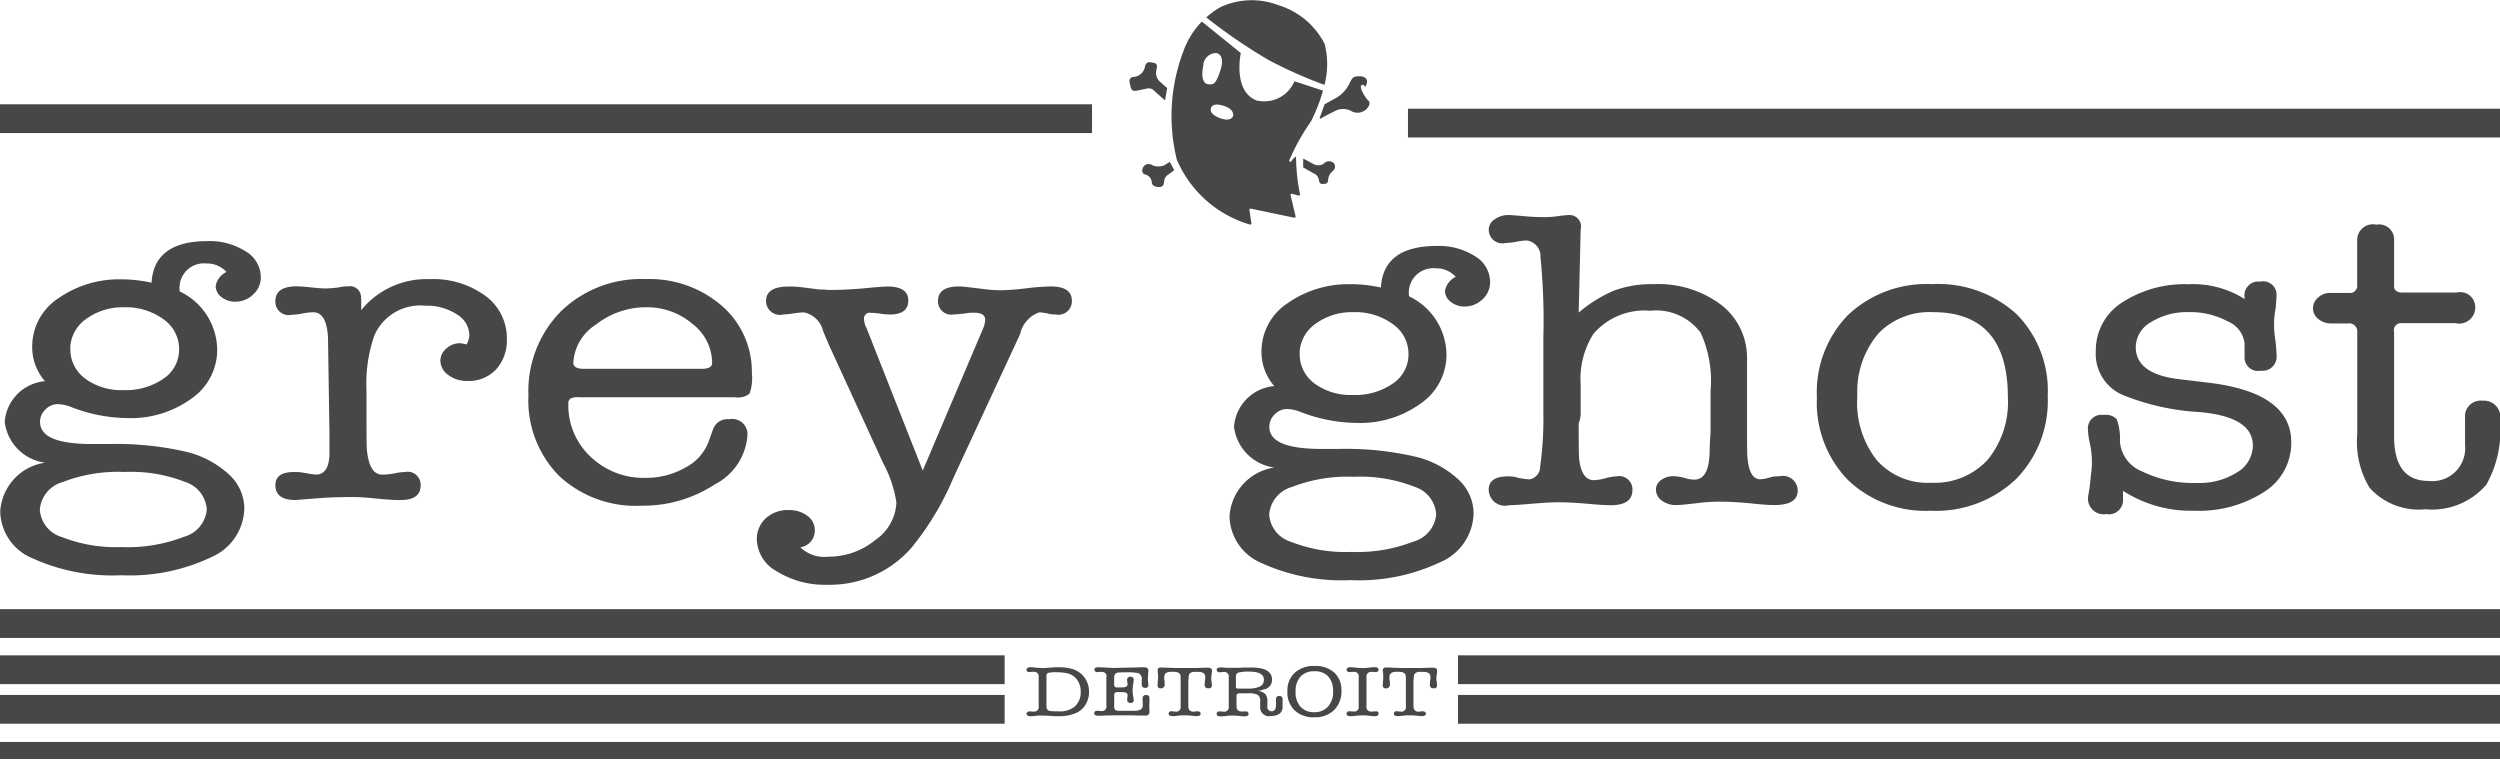 <svg id="Layer_1" data-name="Layer 1" xmlns="http://www.w3.org/2000/svg" xmlns:xlink="http://www.w3.org/1999/xlink" viewBox="0 0 86.869 26.784"><defs><style>.cls-1,.cls-4{fill:none;}.cls-2{fill:#484748;}.cls-3{clip-path:url(#clip-path);}.cls-4{stroke:#484748;stroke-miterlimit:10;}</style><clipPath id="clip-path" transform="translate(7008.462 -1454.433)"><rect class="cls-1" x="-7008.462" y="1454.433" width="86.869" height="26.374"/></clipPath></defs><title>GreyGhostLanding1</title><path class="cls-2" d="M-7004.154,1465.111a2.129,2.129,0,0,0-1.282.383,1.3,1.3,0,0,0-.582.959v0.088a1.26,1.26,0,0,0,.514,1.047,2.11,2.11,0,0,0,1.333.4,2.29,2.29,0,0,0,1.394-.4,1.215,1.215,0,0,0,.539-1.017,1.264,1.264,0,0,0-.548-1.047,2.208,2.208,0,0,0-1.368-.413h0Zm0.018,5.721a5.351,5.351,0,0,0-2.156.354,1.084,1.084,0,0,0-.786.958,1.067,1.067,0,0,0,.769.951,5.116,5.116,0,0,0,2.069.347,5.418,5.418,0,0,0,2.163-.354,1.083,1.083,0,0,0,.8-0.943,1.073,1.073,0,0,0-.753-0.966,5.147,5.147,0,0,0-2.1-.346h0Zm-0.069-6.694a5.006,5.006,0,0,1,1.009.118q0.086-1.446,1.95-1.445a2.324,2.324,0,0,1,1.317.354,1.051,1.051,0,0,1,.53.9,0.8,0.8,0,0,1-.265.6,0.88,0.88,0,0,1-.625.251,0.749,0.749,0,0,1-.479-0.162,0.48,0.48,0,0,1-.2-0.384,0.67,0.67,0,0,1,.376-0.487,0.917,0.917,0,0,0-.7-0.295,0.848,0.848,0,0,0-.923.973,2.269,2.269,0,0,1,1.3,2.02,2.055,2.055,0,0,1-.892,1.7,3.573,3.573,0,0,1-2.229.679,5.511,5.511,0,0,1-1.955-.384,1.352,1.352,0,0,0-.462-0.1,0.6,0.6,0,0,0-.428.184,0.586,0.586,0,0,0-.189.435q0,0.767,1.8.767h0.618a10.766,10.766,0,0,1,2.64.265,3.328,3.328,0,0,1,1.491.779,1.618,1.618,0,0,1,.549,1.19,1.892,1.892,0,0,1-1.155,1.7,6.582,6.582,0,0,1-3.12.625,6.7,6.7,0,0,1-3.087-.589,1.8,1.8,0,0,1-1.12-1.622,1.822,1.822,0,0,1,1.556-1.7,1.629,1.629,0,0,1-1.4-1.415,1.531,1.531,0,0,1,1.4-1.416,1.793,1.793,0,0,1-.445-1.209,2,2,0,0,1,.9-1.666,3.682,3.682,0,0,1,2.248-.663h0Z" transform="translate(7008.462 -1454.433)"/><path class="cls-2" d="M-6995.911,1464.809v0.4a2.927,2.927,0,0,1,2.377-1.076,3.059,3.059,0,0,1,1.94.582,1.816,1.816,0,0,1,.744,1.5,1.489,1.489,0,0,1-.376,1.055,1.292,1.292,0,0,1-.992.4,1.072,1.072,0,0,1-.667-0.206,0.613,0.613,0,0,1-.274-0.5,0.553,0.553,0,0,1,.207-0.421,0.692,0.692,0,0,1,.478-0.184,1.2,1.2,0,0,1,.221.044,0.651,0.651,0,0,0,.1-0.325,0.857,0.857,0,0,0-.436-0.722,1.894,1.894,0,0,0-1.086-.3,1.742,1.742,0,0,0-1.779,1.033,5.092,5.092,0,0,0-.273,1.917v0.973q0,0.988.016,1.105,0.086,0.841.53,0.841a2.273,2.273,0,0,0,.462-0.051,1.632,1.632,0,0,1,.325-0.039,0.452,0.452,0,0,1,.548.465q0,0.508-.7.508h-0.067c-0.171,0-.429-0.017-0.776-0.052s-0.605-.052-0.776-0.052c-0.455,0-.813.011-1.073,0.029l-0.955.074c-0.466,0-.7-0.172-0.7-0.516q0-.457.655-0.457a1.706,1.706,0,0,1,.259.015l0.259,0.044a1.659,1.659,0,0,0,.24.03c0.288,0,.444-0.226.466-0.679V1469.5l-0.051-3.347q-0.05-.869-0.512-0.87a2.236,2.236,0,0,0-.377.044,2.205,2.205,0,0,1-.375.044,0.462,0.462,0,0,1-.564-0.472q0-.516.735-0.516c0.114,0,.285.013,0.513,0.036a5.066,5.066,0,0,0,.512.037,4.148,4.148,0,0,0,.445-0.037,1.275,1.275,0,0,1,.324-0.036,0.383,0.383,0,0,1,.445.42h0Z" transform="translate(7008.462 -1454.433)"/><path class="cls-2" d="M-6988.541,1467.042q0,0.206.378,0.207h4.087q0.359,0,.359-0.207a1.725,1.725,0,0,0-.685-1.356,2.421,2.421,0,0,0-1.607-.576,2.811,2.811,0,0,0-1.744.6,1.684,1.684,0,0,0-.788,1.334h0Zm6.208,0.384a1.6,1.6,0,0,1-.085.685,0.628,0.628,0,0,1-.5.125h-5.438a0.535,0.535,0,0,0-.29.051,0.2,0.2,0,0,0-.068.17,2.444,2.444,0,0,0,.77,1.843,2.658,2.658,0,0,0,1.915.737,2.746,2.746,0,0,0,1.376-.354,1.68,1.68,0,0,0,.813-0.9l0.153-.428a0.528,0.528,0,0,1,.565-0.354,0.529,0.529,0,0,1,.632.56,2.082,2.082,0,0,1-1.129,1.7,4.555,4.555,0,0,1-2.565.744,3.9,3.9,0,0,1-2.855-1.04,3.733,3.733,0,0,1-1.061-2.794,3.94,3.94,0,0,1,1.128-2.919,4,4,0,0,1,2.943-1.121,3.835,3.835,0,0,1,2.649.928,3.023,3.023,0,0,1,1.043,2.36h0Z" transform="translate(7008.462 -1454.433)"/><path class="cls-2" d="M-6978.365,1465.8l1.966,4.984,2.086-4.91a0.909,0.909,0,0,0,.085-0.324q0-.251-0.392-0.251a1.432,1.432,0,0,0-.326.029c-0.182.02-.3,0.029-0.359,0.029a0.462,0.462,0,0,1-.563-0.471c0-.334.246-0.5,0.734-0.5a3.363,3.363,0,0,1,.343.029l0.614,0.074a4.265,4.265,0,0,0,.514.029,8.028,8.028,0,0,0,.854-0.066,7.958,7.958,0,0,1,.856-0.066q0.735,0,.735.494a0.465,0.465,0,0,1-.564.479,0.824,0.824,0,0,1-.257-0.029,1.914,1.914,0,0,0-.308-0.044,1.027,1.027,0,0,0-.667.753l-2.326,5.012a9.8,9.8,0,0,1-1.454,2.418,3.758,3.758,0,0,1-2.907,1.283,3.169,3.169,0,0,1-1.753-.457,1.311,1.311,0,0,1-.71-1.106,0.973,0.973,0,0,1,.308-0.744,1.128,1.128,0,0,1,.8-0.288,1.023,1.023,0,0,1,.648.2,0.6,0.6,0,0,1,.258.494,0.585,0.585,0,0,1-.5.6,1.2,1.2,0,0,0,.976.325,2.541,2.541,0,0,0,1.632-.583,1.667,1.667,0,0,0,.728-1.3,4.19,4.19,0,0,0-.462-1.371l-1.881-4.1-0.2-.472a0.87,0.87,0,0,0-.669-0.663,3.143,3.143,0,0,0-.367.037,3.2,3.2,0,0,1-.351.036,0.481,0.481,0,0,1-.6-0.471q0-.5.787-0.5a3.329,3.329,0,0,1,.393.018l0.685,0.086h0.136a1.624,1.624,0,0,0,.205.015q0.616,0,1.318-.068c0.352-.034.586-0.051,0.7-0.051,0.478,0,.719.162,0.719,0.486s-0.216.486-.65,0.486a2.645,2.645,0,0,1-.325-0.029,2.728,2.728,0,0,0-.325-0.029,0.2,0.2,0,0,0-.239.206,0.839,0.839,0,0,0,.068.295h0Z" transform="translate(7008.462 -1454.433)"/><path class="cls-2" d="M-6961.437,1465.28a2.128,2.128,0,0,0-1.282.383,1.3,1.3,0,0,0-.582.958v0.089a1.259,1.259,0,0,0,.514,1.047,2.111,2.111,0,0,0,1.333.4,2.291,2.291,0,0,0,1.395-.4,1.216,1.216,0,0,0,.539-1.018,1.264,1.264,0,0,0-.549-1.047,2.2,2.2,0,0,0-1.367-.412h0Zm0.018,5.72a5.345,5.345,0,0,0-2.155.355,1.083,1.083,0,0,0-.787.958,1.068,1.068,0,0,0,.77.951,5.133,5.133,0,0,0,2.069.347,5.423,5.423,0,0,0,2.163-.355,1.082,1.082,0,0,0,.8-0.944,1.072,1.072,0,0,0-.753-0.965,5.148,5.148,0,0,0-2.1-.347h0Zm-0.069-6.694a4.963,4.963,0,0,1,1.008.118q0.087-1.446,1.95-1.445a2.324,2.324,0,0,1,1.316.354,1.05,1.05,0,0,1,.53.9,0.8,0.8,0,0,1-.265.6,0.879,0.879,0,0,1-.625.251,0.75,0.75,0,0,1-.478-0.163,0.477,0.477,0,0,1-.2-0.383,0.671,0.671,0,0,1,.375-0.486,0.912,0.912,0,0,0-.7-0.295,0.848,0.848,0,0,0-.923.973,2.27,2.27,0,0,1,1.3,2.02,2.054,2.054,0,0,1-.892,1.7,3.574,3.574,0,0,1-2.229.678,5.513,5.513,0,0,1-1.956-.383,1.346,1.346,0,0,0-.462-0.1,0.6,0.6,0,0,0-.428.184,0.589,0.589,0,0,0-.189.436q0,0.766,1.8.767h0.618a10.708,10.708,0,0,1,2.64.265,3.337,3.337,0,0,1,1.491.778,1.619,1.619,0,0,1,.549,1.191,1.892,1.892,0,0,1-1.155,1.7,6.586,6.586,0,0,1-3.12.625,6.693,6.693,0,0,1-3.086-.59,1.8,1.8,0,0,1-1.12-1.622,1.824,1.824,0,0,1,1.556-1.7,1.628,1.628,0,0,1-1.4-1.415,1.53,1.53,0,0,1,1.4-1.416,1.792,1.792,0,0,1-.445-1.209,2,2,0,0,1,.9-1.666,3.679,3.679,0,0,1,2.248-.663h0Z" transform="translate(7008.462 -1454.433)"/><path class="cls-2" d="M-6953.538,1462.422l-0.068,2.873a4.657,4.657,0,0,1,1.253-.774,3.772,3.772,0,0,1,1.337-.214,3.653,3.653,0,0,1,2.367.722,2.33,2.33,0,0,1,.892,1.9v2.462q0,0.87.017,0.958c0.045,0.492.194,0.737,0.443,0.737a1.425,1.425,0,0,0,.394-0.082,1.425,1.425,0,0,1,.274-0.021,0.51,0.51,0,0,1,.632.5c0,0.334-.273.5-0.821,0.5-0.148,0-.365-0.014-0.65-0.043-0.478-.05-0.865-0.074-1.162-0.074a5.883,5.883,0,0,0-.685.029q-0.718.088-.889,0.088a0.823,0.823,0,0,1-.512-0.154,0.47,0.47,0,0,1-.206-0.391,0.393,0.393,0,0,1,.18-0.325,0.686,0.686,0,0,1,.418-0.133,1.657,1.657,0,0,1,.445.074,1.065,1.065,0,0,0,.292.044q0.511,0,.53-0.958c0-.117.01-0.348,0.033-0.693v-1.43a4.015,4.015,0,0,0-.343-2.02,1.927,1.927,0,0,0-1.751-.767,2.343,2.343,0,0,0-1.973.8,2.908,2.908,0,0,0-.447,1.755v1.062a1.042,1.042,0,0,1-.068.294v0.281c0,0.56.006,0.884,0.018,0.974q0.088,0.721.509,0.722a1.705,1.705,0,0,0,.4-0.066,1.694,1.694,0,0,1,.378-0.066,0.461,0.461,0,0,1,.562.471q0,0.532-.757.531c-0.162,0-.4-0.014-0.724-0.043q-0.653-.06-1.119-0.059-0.293,0-.808.044c-0.459.039-.754,0.059-0.879,0.059a0.565,0.565,0,0,1-.707-0.546c0-.3.222-0.456,0.663-0.456a0.966,0.966,0,0,1,.331.041,2.335,2.335,0,0,0,.418.062,0.442,0.442,0,0,0,.375-0.449,11.6,11.6,0,0,0,.112-1.836v-2.64a22.237,22.237,0,0,0-.1-2.794,0.551,0.551,0,0,0-.48-0.582,2.126,2.126,0,0,0-.359.044,2.161,2.161,0,0,1-.376.044,0.472,0.472,0,0,1-.582-0.471,0.425,0.425,0,0,1,.207-0.353,0.821,0.821,0,0,1,.495-0.148q0.086,0,.582.044,0.324,0.03.7,0.029a3.45,3.45,0,0,0,.428-0.036,3.4,3.4,0,0,1,.393-0.037,0.4,0.4,0,0,1,.392.489v0.029h0Z" transform="translate(7008.462 -1454.433)"/><path class="cls-2" d="M-6941.294,1465.28a2.467,2.467,0,0,0-1.881.722,3.1,3.1,0,0,0-.752,2.05v0.191a3.234,3.234,0,0,0,.675,2.175,2.352,2.352,0,0,0,1.891.789,2.5,2.5,0,0,0,1.958-.789,3.154,3.154,0,0,0,.709-2.189q0-2.949-2.6-2.949h0Zm-0.086,6.9a3.9,3.9,0,0,1-2.872-1.069,3.86,3.86,0,0,1-1.077-2.868,3.845,3.845,0,0,1,1.085-2.868,3.976,3.976,0,0,1,2.916-1.069,4.04,4.04,0,0,1,2.942,1.047,3.784,3.784,0,0,1,1.077,2.846,3.864,3.864,0,0,1-1.111,2.89,4.037,4.037,0,0,1-2.959,1.091h0Z" transform="translate(7008.462 -1454.433)"/><path class="cls-2" d="M-6932.378,1464.307a3.353,3.353,0,0,1,1.909.516v-0.059a0.482,0.482,0,0,1,.546-0.545,0.463,0.463,0,0,1,.565.471c0,0.059-.01.207-0.029,0.442a3.124,3.124,0,0,0-.058.59,4.338,4.338,0,0,0,.044.516,4.644,4.644,0,0,1,.043.516,0.494,0.494,0,0,1-.557.56,0.465,0.465,0,0,1-.554-0.472v-0.486a0.952,0.952,0,0,0-.591-0.759,2.722,2.722,0,0,0-1.342-.318,2.361,2.361,0,0,0-1.317.347,1.012,1.012,0,0,0-.531.862q0,0.943,1.506,1.12l0.991,0.119q2.907,0.339,2.907,2.078a2.007,2.007,0,0,1-.937,1.718,4.2,4.2,0,0,1-2.455.656,4.327,4.327,0,0,1-2.455-.692v0.28a0.493,0.493,0,0,1-.581.53,0.548,0.548,0,0,1-.634-0.6,6.611,6.611,0,0,0,.1-0.766,2.6,2.6,0,0,0,.035-0.412,3.126,3.126,0,0,0-.068-0.664,2.438,2.438,0,0,1-.069-0.486,0.47,0.47,0,0,1,.549-0.516,0.515,0.515,0,0,1,.451.147,1.977,1.977,0,0,1,.111.782,1.216,1.216,0,0,0,.77,1.032,4.077,4.077,0,0,0,1.915.4,2.436,2.436,0,0,0,1.387-.369,1.09,1.09,0,0,0,.546-0.929q0-1-1.847-1.164a8.342,8.342,0,0,1-2.685-.6,1.55,1.55,0,0,1-.924-1.526,1.967,1.967,0,0,1,.9-1.674,3.982,3.982,0,0,1,2.353-.641h0Z" transform="translate(7008.462 -1454.433)"/><path class="cls-2" d="M-6922.808,1469.9v-0.944a0.549,0.549,0,0,1,.616-0.6,0.567,0.567,0,0,1,.6.678,3.88,3.88,0,0,1-.476,2.241,2.489,2.489,0,0,1-2.122.854,2.294,2.294,0,0,1-1.938-.751,3.1,3.1,0,0,1-.425-1.858v-3.539a0.283,0.283,0,0,0-.332-0.309h-0.56a0.693,0.693,0,0,1-.463-0.155,0.476,0.476,0,0,1-.184-0.376,0.49,0.49,0,0,1,.179-0.368,0.589,0.589,0,0,1,.4-0.162h0.666a0.252,0.252,0,0,0,.291-0.281V1462.8a0.547,0.547,0,0,1,.666-0.56,0.522,0.522,0,0,1,.617.56v1.578c0,0.147.1,0.221,0.308,0.221h1.863a0.523,0.523,0,0,1,.65.516,0.561,0.561,0,0,1-.7.545h-1.882a0.247,0.247,0,0,0-.239.309v3.627q0,1.548,1.2,1.548a1.142,1.142,0,0,0,1.265-1.253h0Z" transform="translate(7008.462 -1454.433)"/><path class="cls-2" d="M-6972.1,1477.94V1479a0.143,0.143,0,0,0,.145.14,2.141,2.141,0,0,0,.272.01,0.809,0.809,0,0,0,.563-0.163,0.668,0.668,0,0,0,.21-0.514,0.692,0.692,0,0,0-.128-0.424,0.574,0.574,0,0,0-.351-0.223,1.567,1.567,0,0,0-.343-0.033,1.23,1.23,0,0,0-.312.022,0.122,0.122,0,0,0-.056.128h0Zm-0.272.025a0.157,0.157,0,0,0-.165-0.188,0.517,0.517,0,0,0-.068,0,0.642,0.642,0,0,1-.087.008,0.081,0.081,0,0,1-.1-0.08c0-.059.048-0.087,0.146-0.087a0.323,0.323,0,0,1,.042,0l0.172,0.017a1.93,1.93,0,0,0,.207.01q0.091,0,.181-0.008l0.21-.017c0.041,0,.094,0,0.162,0a1.573,1.573,0,0,1,.492.065,0.791,0.791,0,0,1,.409.3,0.818,0.818,0,0,1,.15.489,0.837,0.837,0,0,1-.12.443,0.72,0.72,0,0,1-.327.29,1.462,1.462,0,0,1-.6.112c-0.048,0-.1,0-0.145,0l-0.223-.015c-0.076,0-.155-0.007-0.237-0.007s-0.129,0-.175.007l-0.155.017-0.023,0h-0.026c-0.093,0-.139-0.029-0.139-0.087a0.074,0.074,0,0,1,.029-0.059,0.111,0.111,0,0,1,.071-0.024,0.55,0.55,0,0,1,.087.008,0.338,0.338,0,0,0,.068,0,0.157,0.157,0,0,0,.165-0.188v-1.006h0Z" transform="translate(7008.462 -1454.433)"/><path class="cls-2" d="M-6970.013,1477.965a0.155,0.155,0,0,0-.165-0.185,0.332,0.332,0,0,0-.068,0,0.637,0.637,0,0,1-.087.008,0.112,0.112,0,0,1-.071-0.024,0.074,0.074,0,0,1-.029-0.059c0-.059.045-0.087,0.135-0.087l0.049,0c0.322,0.017.473,0.025,0.451,0.025h0.033l0.777-.017,0.168-.008c0.034,0,.065,0,0.093,0,0.112,0,.168.038,0.168,0.115,0,0.013,0,.056-0.009.128,0,0.053-.007.1-0.007,0.148a0.876,0.876,0,0,0,.006.123,0.866,0.866,0,0,1,.01.107,0.094,0.094,0,0,1-.115.095,0.11,0.11,0,0,1-.115-0.133v-0.13a0.228,0.228,0,0,0-.114-0.248,1.948,1.948,0,0,0-.434-0.028,2.569,2.569,0,0,0-.271.008,0.147,0.147,0,0,0-.139.15v0.251a0.1,0.1,0,0,0,.058.115,0.385,0.385,0,0,0,.076,0h0.131c0.134,0,.2-0.036.2-0.107a0.5,0.5,0,0,0-.008-0.078,0.511,0.511,0,0,1-.008-0.085,0.1,0.1,0,0,1,.115-0.1,0.1,0.1,0,0,1,.115.108c0,0.014-.006.065-0.02,0.156a1.275,1.275,0,0,0-.018.2c0,0.033,0,.092.013,0.177q0,0.021.016,0.088a0.544,0.544,0,0,1,.01.088,0.093,0.093,0,0,1-.116.09,0.1,0.1,0,0,1-.113-0.105,0.563,0.563,0,0,1,.008-0.08,0.592,0.592,0,0,0,.008-0.081c0-.071-0.061-0.107-0.184-0.107h-0.146a0.162,0.162,0,0,0-.115.026,0.18,0.18,0,0,0-.021.107v0.156c0,0.026,0,.062,0,0.107s0,0.091,0,.11a0.135,0.135,0,0,0,.052.125,0.475,0.475,0,0,0,.168.018h0.44a0.552,0.552,0,0,0,.262-0.044,0.178,0.178,0,0,0,.071-0.165c0-.024,0-0.062-0.005-0.112s0-.087,0-0.112a0.1,0.1,0,0,1,.115-0.112,0.1,0.1,0,0,1,.121.115c0,0.031,0,.076,0,0.137s-0.005.108-.005,0.138,0,0.059.005,0.1,0,0.08,0,.1a0.12,0.12,0,0,1-.149.118c-0.024,0-.061,0-0.114,0-0.026,0-.073,0-0.142,0l-0.252-.006c-0.184,0-.342,0-0.476,0q-0.3,0-.6.015l-0.029,0h-0.019c-0.091,0-.136-0.03-0.136-0.09a0.081,0.081,0,0,1,.1-0.08l0.087,0a0.3,0.3,0,0,0,.068.008,0.157,0.157,0,0,0,.165-0.188v-1.006h0Z" transform="translate(7008.462 -1454.433)"/><path class="cls-2" d="M-6967.165,1478.973a0.157,0.157,0,0,0,.165.188c0.017,0,.043,0,0.077-0.006a0.759,0.759,0,0,1,.078-0.007,0.115,0.115,0,0,1,.073.024,0.069,0.069,0,0,1,.031.057c0,0.059-.049.087-0.145,0.087h-0.02l-0.023,0-0.159-.017a1.98,1.98,0,0,0-.2-0.01c-0.082,0-.155,0-0.217.01l-0.162.017-0.023,0h-0.023c-0.1,0-.142-0.029-0.142-0.087a0.083,0.083,0,0,1,.1-0.081,0.751,0.751,0,0,1,.078.007c0.034,0,.06.006,0.078,0.006a0.156,0.156,0,0,0,.162-0.188v-1.018c0-.119-0.079-0.178-0.236-0.178h-0.1c-0.155,0-.233.059-0.233,0.176a0.642,0.642,0,0,0,0,.085l0.013,0.092a0.416,0.416,0,0,1,0,.063,0.128,0.128,0,0,1-.126.158,0.1,0.1,0,0,1-.119-0.116c0-.022,0-0.059.006-0.112,0.006-.08.01-0.131,0.01-0.153,0-.042,0-0.085-0.006-0.13a0.924,0.924,0,0,0-.01-0.113,0.1,0.1,0,0,1,.123-0.1c0.03,0,.1,0,0.21.007l0.265,0.01h0.368l0.346,0q0.062,0,.21-0.006c0.088,0,.157-0.006.207-0.006q0.161,0,.161.1v0c0,0.017,0,.047-0.008.093s-0.011.094-.018,0.145V1478a1.171,1.171,0,0,0,.009.118c0.009,0.07.013,0.114,0.013,0.13a0.1,0.1,0,0,1-.127.1,0.11,0.11,0,0,1-.123-0.126c0-.03,0-0.075.01-0.135s0.01-.1.01-0.135c0-.115-0.085-0.174-0.256-0.174h-0.091a0.291,0.291,0,0,0-.171.039,0.166,0.166,0,0,0-.058.129l-0.013.175v0.852h0Z" transform="translate(7008.462 -1454.433)"/><path class="cls-2" d="M-6965.418,1478.36h0.3a1.06,1.06,0,0,0,.408-0.061,0.249,0.249,0,0,0,.165-0.243q0-.286-0.506-0.286a1.382,1.382,0,0,0-.366.031,0.127,0.127,0,0,0-.1.124v0.369a0.057,0.057,0,0,0,.02.054,0.156,0.156,0,0,0,.074.012h0Zm0.9,0.019a1.239,1.239,0,0,1-.239.061,0.425,0.425,0,0,1,.262.11,0.412,0.412,0,0,1,.072.273v0.145a0.146,0.146,0,0,0,.147.179q0.151,0,.151-0.214v-0.172a0.271,0.271,0,0,1,.013-0.1,0.109,0.109,0,0,1,.1-0.042,0.1,0.1,0,0,1,.117.1l0,0.056v0.183a0.183,0.183,0,0,0,0,.045,0.273,0.273,0,0,1-.105.227,0.472,0.472,0,0,1-.293.081,0.305,0.305,0,0,1-.381-0.3V1478.8a0.249,0.249,0,0,0-.082-0.222,0.712,0.712,0,0,0-.341-0.054h-0.3a0.089,0.089,0,0,0-.1.1v0.193a1.8,1.8,0,0,0,.006.211,0.15,0.15,0,0,0,.162.126,0.512,0.512,0,0,0,.068,0l0.084,0a0.083,0.083,0,0,1,.1.083c0,0.059-.046.087-0.139,0.087l-0.049,0-0.174-.017c-0.067-.006-0.127-0.01-0.178-0.01s-0.14,0-.227.013l-0.155.015-0.049,0q-0.139,0-.139-0.09a0.081,0.081,0,0,1,.1-0.08l0.088,0a0.294,0.294,0,0,0,.068.008,0.157,0.157,0,0,0,.165-0.188v-1.006a0.157,0.157,0,0,0-.165-0.188,0.708,0.708,0,0,0-.077.006,0.709,0.709,0,0,1-.078.006,0.112,0.112,0,0,1-.071-0.024,0.072,0.072,0,0,1-.029-0.057c0-.059.048-0.087,0.143-0.087a0.437,0.437,0,0,1,.045,0l0.165,0.013c0.043,0,.1,0,0.162,0s0.142,0,.223,0l0.247-.01c0.081,0,.157,0,0.226,0q0.712,0,.712.419a0.334,0.334,0,0,1-.247.336h0Z" transform="translate(7008.462 -1454.433)"/><path class="cls-2" d="M-6962.79,1477.758a0.624,0.624,0,0,0-.482.185,0.737,0.737,0,0,0-.171.521,0.749,0.749,0,0,0,.171.528,0.619,0.619,0,0,0,.478.187,0.615,0.615,0,0,0,.478-0.194,0.758,0.758,0,0,0,.176-0.528,0.733,0.733,0,0,0-.168-0.518,0.624,0.624,0,0,0-.482-0.181h0Zm-0.006,1.6a0.945,0.945,0,0,1-.681-0.241,0.863,0.863,0,0,1-.251-0.653,0.851,0.851,0,0,1,.253-0.653,0.977,0.977,0,0,1,.7-0.237,0.961,0.961,0,0,1,.675.23,0.809,0.809,0,0,1,.25.625,0.909,0.909,0,0,1-.254.676,0.934,0.934,0,0,1-.687.251h0Z" transform="translate(7008.462 -1454.433)"/><path class="cls-2" d="M-6961.25,1477.965a0.155,0.155,0,0,0-.165-0.185,0.329,0.329,0,0,0-.068,0,0.642,0.642,0,0,1-.088.008,0.115,0.115,0,0,1-.071-0.024,0.075,0.075,0,0,1-.029-0.059c0-.059.048-0.087,0.142-0.087a0.358,0.358,0,0,1,.045,0l0.171,0.017a1.888,1.888,0,0,0,.2.01c0.067,0,.14,0,0.22-0.013l0.146-.015a0.363,0.363,0,0,1,.045,0c0.095,0,.142.029,0.142,0.087a0.073,0.073,0,0,1-.029.059,0.112,0.112,0,0,1-.07.024,0.713,0.713,0,0,1-.088-0.008,0.329,0.329,0,0,0-.068,0,0.156,0.156,0,0,0-.165.185v1.006a0.157,0.157,0,0,0,.165.188,0.57,0.57,0,0,0,.068,0,0.712,0.712,0,0,1,.088-0.008,0.081,0.081,0,0,1,.1.08q0,0.09-.142.09h-0.023l-0.023,0-0.168-.02a1.581,1.581,0,0,0-.178-0.01,2.269,2.269,0,0,0-.243.013l-0.149.017-0.022,0h-0.026c-0.092,0-.139-0.03-0.139-0.09a0.081,0.081,0,0,1,.1-0.08l0.088,0a0.3,0.3,0,0,0,.068.008,0.157,0.157,0,0,0,.165-0.188v-1.006h0Z" transform="translate(7008.462 -1454.433)"/><path class="cls-2" d="M-6959.341,1478.973a0.157,0.157,0,0,0,.165.188c0.017,0,.043,0,0.078-0.006a0.754,0.754,0,0,1,.078-0.007,0.118,0.118,0,0,1,.073.024,0.07,0.07,0,0,1,.031.057c0,0.059-.049.087-0.146,0.087h-0.019l-0.023,0-0.159-.017a1.994,1.994,0,0,0-.2-0.01c-0.082,0-.154,0-0.217.01l-0.162.017-0.022,0h-0.023c-0.095,0-.142-0.029-0.142-0.087a0.083,0.083,0,0,1,.1-0.081,0.764,0.764,0,0,1,.078.007c0.034,0,.06.006,0.078,0.006a0.156,0.156,0,0,0,.162-0.188v-1.018q0-.178-0.237-0.178h-0.1c-0.155,0-.233.059-0.233,0.176a0.556,0.556,0,0,0,0,.085l0.013,0.092a0.469,0.469,0,0,1,0,.063,0.128,0.128,0,0,1-.127.158,0.1,0.1,0,0,1-.119-0.116c0-.022,0-0.059.007-0.112,0.006-.08.009-0.131,0.009-0.153,0-.042,0-0.085-0.005-0.13a0.95,0.95,0,0,0-.011-0.113,0.1,0.1,0,0,1,.123-0.1c0.031,0,.1,0,0.21.007l0.264,0.01h0.369l0.345,0q0.062,0,.21-0.006c0.089,0,.158-0.006.207-0.006q0.161,0,.161.1v0c0,0.017,0,.047-0.008.093l-0.018.145V1478c0,0.025,0,.065.01,0.118,0.009,0.07.013,0.114,0.013,0.13a0.1,0.1,0,0,1-.126.1,0.11,0.11,0,0,1-.122-0.126c0-.03,0-0.075.009-0.135a1.252,1.252,0,0,0,.01-0.135c0-.115-0.085-0.174-0.256-0.174h-0.091a0.288,0.288,0,0,0-.171.039,0.165,0.165,0,0,0-.059.129l-0.014.175v0.852h0Z" transform="translate(7008.462 -1454.433)"/><g class="cls-3"><path class="cls-4" d="M-7008.462,1476.1h86.869m-86.869,4.613h86.869m-86.869-3.008h34.909m-34.909,1.375h34.909m15.753-1.375h36.207m-36.207,1.375h36.207m-86.869-20.524h37.945" transform="translate(7008.462 -1454.433)"/></g><path class="cls-2" d="M-6968.4,1457.548c0.077,0.072.322,0.29,0.4,0.355a0.016,0.016,0,0,0,.026-0.009l0.069-.4-0.261-.231a0.431,0.431,0,0,1-.127-0.3c0.012-.17.1-0.31-0.079-0.346s-0.237-.043-0.3.1a0.437,0.437,0,0,1-.388.389s-0.194-.012-0.146.219,0.079,0.285.225,0.261,0.358-.073.358-0.073a0.259,0.259,0,0,1,.231.043h0Z" transform="translate(7008.462 -1454.433)"/><path class="cls-2" d="M-6967.8,1460.074a0.019,0.019,0,0,0-.026-0.008c-0.031.018-.1,0.058-0.183,0.111a0.54,0.54,0,0,1-.314.028,0.32,0.32,0,0,1-.091-0.028,0.222,0.222,0,0,0-.348.122,0.15,0.15,0,0,0,.079.195,0.3,0.3,0,0,1,.243.267s-0.013.171,0.255,0.17c0.147,0,.164-0.091.176-0.213a0.284,0.284,0,0,1,.1-0.188l0.235-.172a0.019,0.019,0,0,0,.006-0.024l-0.135-.259h0Z" transform="translate(7008.462 -1454.433)"/><path class="cls-2" d="M-6960.926,1457.919a1.186,1.186,0,0,1-.213-0.334,0.334,0.334,0,0,1-.039-0.14,0.069,0.069,0,0,1,.132-0.024l0.016,0.037a0.335,0.335,0,0,0,.067-0.182c0.012-.121-0.1-0.2-0.292-0.194s-0.219.049-.34,0.3a1.223,1.223,0,0,1-.4.431l-0.43.236a0.022,0.022,0,0,0-.01.011l-0.172.47a0.021,0.021,0,0,0,.03.025c0.08-.046.25-0.14,0.466-0.244a0.605,0.605,0,0,1,.638,0,0.446,0.446,0,0,0,.547-0.152c0.115-.17,0-0.243,0-0.243h0Z" transform="translate(7008.462 -1454.433)"/><path class="cls-2" d="M-6962.476,1460.129a0.355,0.355,0,0,1-.352,0l-0.334-.179a0.012,0.012,0,0,0-.018.011v0.282a0.012,0.012,0,0,0,.006.011l0.352,0.2a0.285,0.285,0,0,1,.182.206c0.03,0.158.067,0.17,0.152,0.164s0.158,0.012.176-.134a0.416,0.416,0,0,1,.152-0.306,0.2,0.2,0,0,0,.049-0.277,0.245,0.245,0,0,0-.364.024h0Z" transform="translate(7008.462 -1454.433)"/><g class="cls-3"><path class="cls-2" d="M-6965.619,1458.476s-0.077.211-.469,0.055c-0.366-.146-0.3-0.31-0.3-0.31s0-.266.478-0.1c0.372,0.124.291,0.36,0.291,0.36h0Zm-0.833-1.111c-0.141,0-.3-0.141-0.2-0.638a0.451,0.451,0,0,1,.455-0.451s0.319,0.036.146,0.583-0.264.505-.405,0.505h0Zm3.024,2.509a0.423,0.423,0,0,0-.161.163,0.041,0.041,0,0,1-.074-0.03,7.457,7.457,0,0,1,.757-1.36,6,6,0,0,0,.416-1.065l-0.993-.325a1.14,1.14,0,0,1-1.318.666c-0.832-.324-0.546-1.647-0.546-1.647l-1.354-1.094a2.855,2.855,0,0,0-.638,1.025,6.33,6.33,0,0,0-.23,3.777,3.984,3.984,0,0,0,2.537,2.252,0.041,0.041,0,0,0,.052-0.045l-0.067-.462a0.041,0.041,0,0,1,.049-0.046l1.507,0.315a0.041,0.041,0,0,0,.048-0.049l-0.175-.733a0.041,0.041,0,0,1,.05-0.049l0.227,0.061a0.041,0.041,0,0,0,.05-0.051,6.856,6.856,0,0,1-.137-1.3h0Z" transform="translate(7008.462 -1454.433)"/><path class="cls-2" d="M-6962.44,1457.385a2.841,2.841,0,0,0,.008-1.421,2.666,2.666,0,0,0-1.6-1.348h0a2.586,2.586,0,0,0-2.015.061,2.758,2.758,0,0,0-.5.361,19.042,19.042,0,0,0,2.166,1.481,15.484,15.484,0,0,0,1.948.866h0Z" transform="translate(7008.462 -1454.433)"/><line class="cls-4" x1="48.924" y1="4.277" x2="86.869" y2="4.277"/></g></svg>
